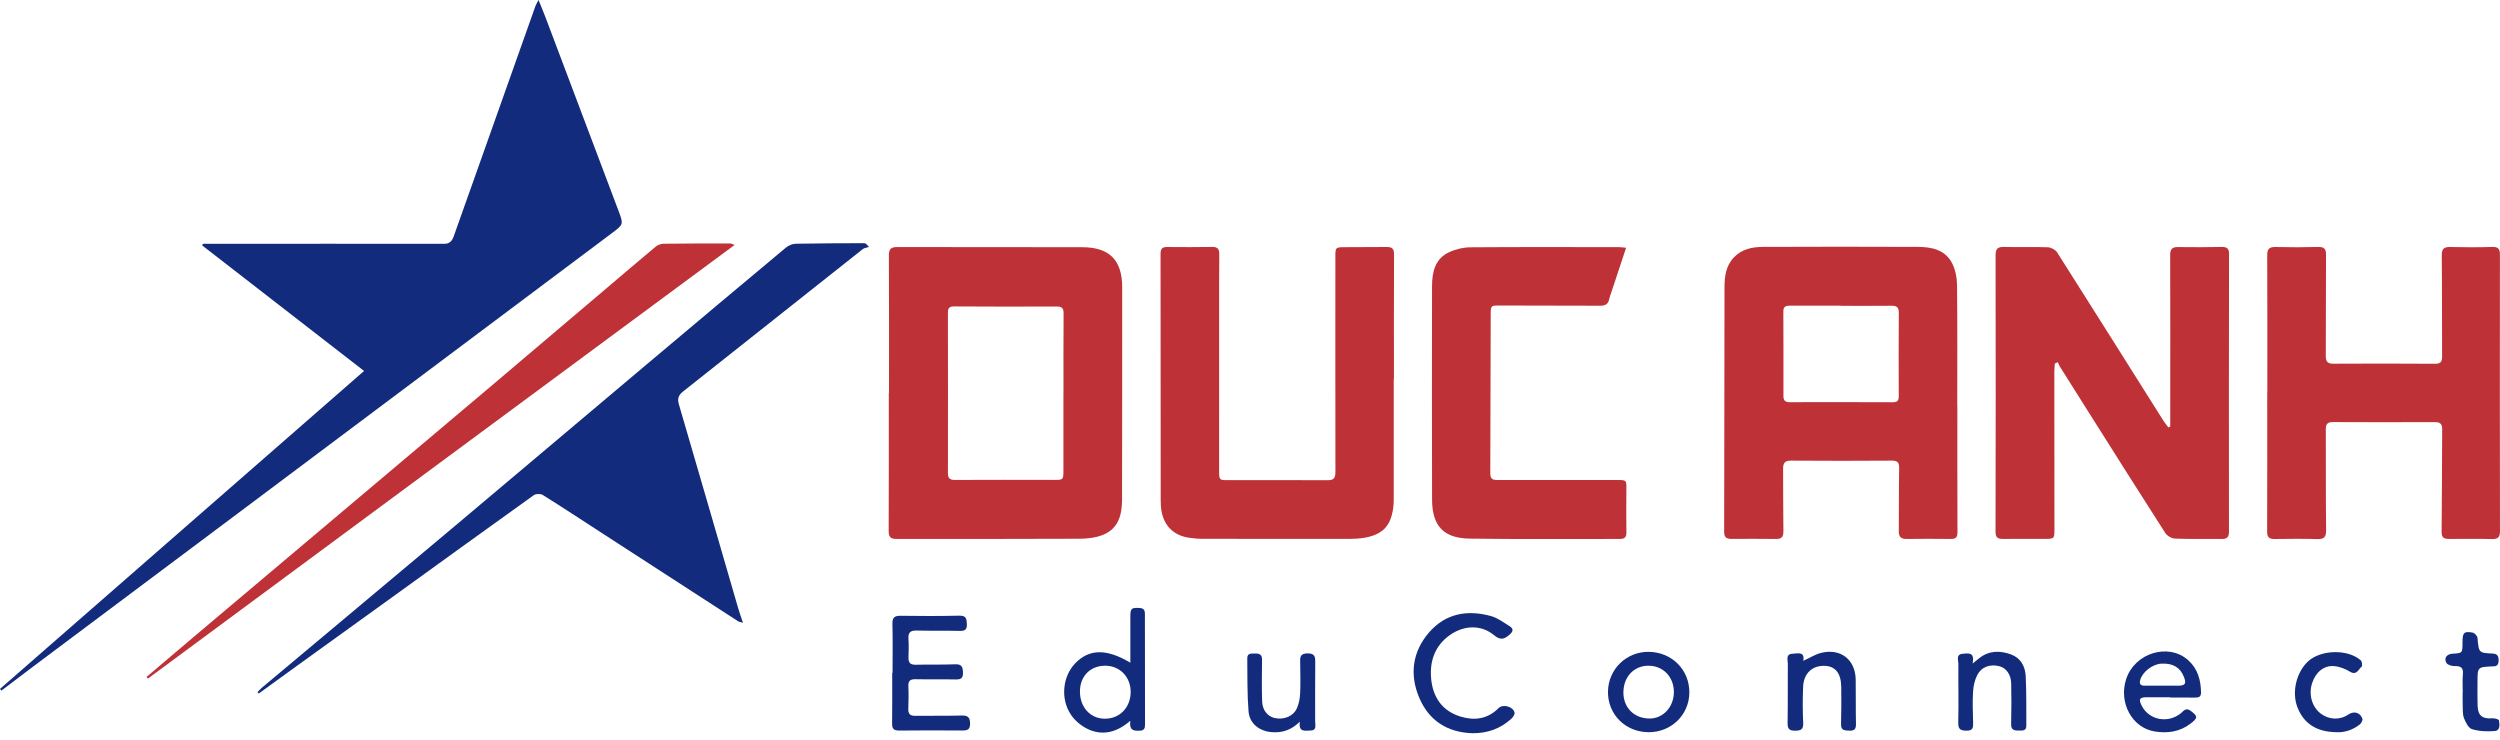 <svg width="233" height="69" viewBox="0 0 233 69" fill="none" xmlns="http://www.w3.org/2000/svg">
<path d="M33.93 34.573C28.84 30.625 23.845 26.752 18.848 22.877C18.867 22.827 18.888 22.775 18.908 22.725C19.232 22.725 19.557 22.725 19.881 22.725C27.048 22.722 34.216 22.712 41.383 22.725C41.939 22.727 42.143 22.431 42.296 21.999C43.114 19.694 43.934 17.389 44.752 15.085C46.47 10.239 48.187 5.394 49.908 0.551C49.956 0.414 50.041 0.289 50.193 0C50.44 0.613 50.637 1.077 50.816 1.548C53.097 7.586 55.376 13.623 57.651 19.662C58.124 20.916 58.115 20.915 57.017 21.738C51.701 25.718 46.387 29.701 41.072 33.683C35.032 38.209 28.993 42.735 22.951 47.258C16.328 52.216 9.703 57.17 3.082 62.128C2.094 62.868 1.112 63.618 0.129 64.365C0.085 64.311 0.042 64.259 0 64.206C11.28 54.352 22.561 44.5 33.93 34.573Z" fill="#132B7D"/>
<path d="M82.856 36.61C82.856 32.348 82.866 28.084 82.844 23.822C82.841 23.234 83.011 23.026 83.616 23.027C89.376 23.042 95.134 23.021 100.894 23.041C103.421 23.049 104.59 24.265 104.588 26.783C104.587 33.382 104.59 39.981 104.575 46.578C104.572 47.986 104.231 49.29 102.765 49.861C102.109 50.117 101.351 50.207 100.638 50.21C94.97 50.239 89.3 50.225 83.632 50.23C83.145 50.23 82.821 50.172 82.824 49.535C82.846 45.228 82.836 40.919 82.836 36.612C82.843 36.61 82.849 36.61 82.856 36.61ZM99.111 36.634C99.112 36.634 99.114 36.634 99.117 36.634C99.117 34.162 99.106 31.69 99.127 29.22C99.132 28.714 98.97 28.562 98.463 28.566C95.289 28.584 92.114 28.577 88.94 28.559C88.497 28.555 88.344 28.694 88.345 29.14C88.356 34.129 88.354 39.117 88.347 44.104C88.347 44.563 88.511 44.734 88.993 44.73C92.077 44.712 95.16 44.724 98.244 44.727C99.096 44.729 99.109 44.721 99.111 43.845C99.112 41.44 99.111 39.037 99.111 36.634Z" fill="#BE3136"/>
<path d="M182.426 37.868C182.426 41.77 182.419 45.671 182.436 49.572C182.437 50.037 182.319 50.237 181.833 50.23C180.449 50.212 179.065 50.212 177.682 50.23C177.151 50.237 176.963 50.015 176.968 49.494C176.99 47.543 176.964 45.593 177.001 43.642C177.011 43.102 176.853 42.927 176.313 42.93C173.183 42.95 170.053 42.956 166.922 42.93C166.334 42.925 166.181 43.166 166.184 43.69C166.201 45.618 166.183 47.547 166.213 49.474C166.221 49.983 166.104 50.239 165.545 50.23C164.161 50.21 162.777 50.219 161.394 50.225C160.94 50.227 160.691 50.114 160.691 49.569C160.711 41.993 160.71 34.416 160.723 26.84C160.725 25.812 160.823 24.808 161.596 23.993C162.353 23.196 163.333 23.016 164.333 23.011C169.141 22.986 173.951 22.994 178.759 23.011C180.053 23.016 181.304 23.283 181.946 24.551C182.25 25.149 182.389 25.892 182.396 26.572C182.437 30.336 182.416 34.102 182.416 37.868C182.419 37.868 182.422 37.868 182.426 37.868ZM171.553 28.502C171.553 28.497 171.553 28.492 171.553 28.489C169.991 28.489 168.428 28.494 166.864 28.486C166.476 28.484 166.204 28.537 166.208 29.027C166.221 31.654 166.219 34.282 166.216 36.91C166.216 37.302 166.36 37.483 166.775 37.483C169.992 37.476 173.21 37.477 176.425 37.489C176.848 37.491 176.966 37.321 176.964 36.92C176.953 34.338 176.949 31.756 176.969 29.174C176.973 28.676 176.814 28.489 176.31 28.496C174.726 28.514 173.14 28.502 171.553 28.502Z" fill="#BE3136"/>
<path d="M202.266 39.75C202.266 39.194 202.266 38.638 202.266 38.08C202.267 33.317 202.277 28.554 202.262 23.791C202.261 23.238 202.418 23.017 202.994 23.027C204.354 23.052 205.715 23.036 207.076 23.015C207.562 23.009 207.747 23.168 207.747 23.689C207.73 32.306 207.73 40.926 207.74 49.544C207.74 50.041 207.578 50.238 207.074 50.232C205.623 50.213 204.169 50.254 202.72 50.198C202.403 50.187 201.979 49.944 201.807 49.679C199.406 45.943 197.04 42.184 194.668 38.431C193.771 37.013 192.876 35.595 191.986 34.175C191.905 34.043 191.849 33.895 191.783 33.753C191.691 33.798 191.599 33.845 191.507 33.89C191.492 34.162 191.464 34.434 191.464 34.706C191.464 39.56 191.465 44.413 191.474 49.268C191.476 50.208 191.47 50.225 190.542 50.225C189.25 50.225 187.956 50.217 186.664 50.227C186.193 50.23 185.984 50.095 185.984 49.56C186.003 40.988 186.006 32.413 185.988 23.841C185.986 23.219 186.14 22.999 186.776 23.015C188.135 23.052 189.499 22.995 190.858 23.046C191.158 23.057 191.567 23.274 191.726 23.525C195.032 28.726 198.309 33.945 201.595 39.157C201.743 39.393 201.924 39.61 202.089 39.835C202.146 39.805 202.206 39.779 202.266 39.75Z" fill="#BE3136"/>
<path d="M129.898 35.339C129.898 38.944 129.9 42.55 129.897 46.156C129.897 46.542 129.9 46.929 129.851 47.31C129.634 49.002 128.875 49.812 127.2 50.114C126.734 50.198 126.254 50.221 125.779 50.223C121.2 50.229 116.619 50.226 112.039 50.218C111.632 50.218 111.223 50.173 110.82 50.116C109.428 49.919 108.518 49.054 108.261 47.676C108.199 47.343 108.177 46.999 108.177 46.66C108.172 38.996 108.177 31.33 108.164 23.666C108.162 23.187 108.311 23.017 108.778 23.021C110.184 23.035 111.59 23.037 112.996 23.015C113.527 23.006 113.64 23.26 113.637 23.728C113.618 25.542 113.623 27.355 113.623 29.171C113.622 34.069 113.623 38.968 113.622 43.866C113.622 44.741 113.628 44.75 114.478 44.75C117.562 44.75 120.647 44.736 123.731 44.758C124.315 44.763 124.462 44.538 124.461 43.996C124.45 37.329 124.457 30.662 124.457 23.995C124.457 23.048 124.452 23.043 125.382 23.037C126.674 23.028 127.967 23.035 129.26 23.02C129.746 23.015 129.928 23.192 129.925 23.705C129.905 27.583 129.915 31.461 129.915 35.337C129.908 35.339 129.903 35.339 129.898 35.339Z" fill="#BE3136"/>
<path d="M211.315 36.577C211.315 32.315 211.325 28.051 211.304 23.789C211.3 23.178 211.519 23.006 212.103 23.021C213.417 23.054 214.734 23.052 216.05 23.017C216.623 23.002 216.79 23.2 216.786 23.766C216.763 26.895 216.786 30.025 216.763 33.155C216.758 33.719 216.932 33.902 217.498 33.898C220.65 33.878 223.803 33.883 226.956 33.903C227.481 33.907 227.607 33.696 227.603 33.214C227.585 30.084 227.608 26.954 227.572 23.824C227.563 23.169 227.785 23.006 228.393 23.021C229.685 23.054 230.979 23.054 232.271 23.016C232.856 22.997 232.994 23.209 232.993 23.764C232.979 32.338 232.984 40.911 232.998 49.485C232.999 50.035 232.844 50.255 232.263 50.24C230.926 50.205 229.587 50.224 228.248 50.229C227.797 50.23 227.552 50.13 227.558 49.574C227.597 46.377 227.588 43.179 227.61 39.981C227.613 39.455 227.365 39.338 226.894 39.34C223.742 39.353 220.588 39.353 217.434 39.338C216.932 39.336 216.761 39.508 216.765 40.014C216.783 43.144 216.755 46.274 216.793 49.404C216.801 50.082 216.586 50.262 215.942 50.242C214.628 50.2 213.31 50.222 211.995 50.234C211.526 50.239 211.295 50.102 211.297 49.572C211.314 45.242 211.305 40.911 211.305 36.58C211.309 36.577 211.312 36.577 211.315 36.577Z" fill="#BE3136"/>
<path d="M80.991 23.02C80.794 23.083 80.559 23.098 80.407 23.22C74.825 27.634 69.256 32.063 63.675 36.476C63.242 36.818 63.11 37.137 63.274 37.692C65.127 44.013 66.955 50.341 68.793 56.668C68.915 57.089 69.066 57.501 69.244 58.044C68.982 57.964 68.87 57.954 68.788 57.9C64.528 55.145 60.269 52.384 56.01 49.623C54.203 48.452 52.407 47.268 50.582 46.129C50.38 46.004 49.943 46.012 49.751 46.149C45.53 49.166 41.329 52.212 37.122 55.248C33.98 57.516 30.835 59.776 27.692 62.042C26.499 62.902 25.312 63.771 24.121 64.634C24.08 64.592 24.038 64.552 23.996 64.51C24.135 64.37 24.263 64.217 24.413 64.09C30.422 59.053 36.439 54.027 42.443 48.983C48.377 43.996 54.293 38.991 60.224 33.999C64.558 30.35 68.897 26.706 73.248 23.077C73.49 22.875 73.852 22.723 74.161 22.716C76.291 22.672 78.423 22.672 80.554 22.664C80.612 22.664 80.671 22.711 80.731 22.736C80.816 22.829 80.903 22.925 80.991 23.02Z" fill="#132B7D"/>
<path d="M151.552 23.091C151.065 24.564 150.611 25.934 150.157 27.303C150.093 27.497 150.013 27.687 149.975 27.886C149.884 28.35 149.606 28.495 149.15 28.494C146.043 28.479 142.937 28.487 139.83 28.474C138.957 28.471 138.936 28.464 138.934 29.312C138.922 34.254 138.917 39.198 138.895 44.139C138.892 44.707 139.206 44.741 139.638 44.739C143.335 44.732 147.029 44.736 150.726 44.737C151.592 44.737 151.586 44.739 151.579 45.606C151.571 46.944 151.559 48.281 151.581 49.617C151.587 50.068 151.41 50.23 150.985 50.23C146.315 50.224 141.644 50.266 136.974 50.199C134.535 50.164 133.478 49.015 133.469 46.568C133.449 39.947 133.458 33.325 133.466 26.705C133.468 25.354 133.735 24.081 135.127 23.472C135.712 23.215 136.389 23.054 137.026 23.049C141.65 23.014 146.277 23.031 150.903 23.034C151.081 23.033 151.257 23.063 151.552 23.091Z" fill="#BE3136"/>
<path d="M13.652 63.095C15.1 61.865 16.544 60.633 17.995 59.409C22.636 55.492 27.281 51.579 31.924 47.664C36.393 43.895 40.866 40.129 45.332 36.356C48.776 33.445 52.212 30.524 55.651 27.608C57.465 26.07 59.273 24.522 61.097 22.997C61.291 22.835 61.587 22.72 61.836 22.716C63.921 22.688 66.008 22.691 68.093 22.689C68.153 22.689 68.215 22.735 68.462 22.831C50.175 36.348 31.982 49.795 13.789 63.242C13.746 63.191 13.699 63.143 13.652 63.095Z" fill="#BE3136"/>
<path d="M83.186 62.706C83.186 61.187 83.213 59.667 83.173 58.149C83.156 57.526 83.39 57.383 83.968 57.391C85.781 57.418 87.596 57.421 89.409 57.38C90.038 57.364 90.092 57.653 90.112 58.161C90.132 58.702 89.92 58.811 89.434 58.799C88.097 58.769 86.758 58.799 85.422 58.767C84.868 58.754 84.632 58.936 84.667 59.511C84.704 60.098 84.696 60.69 84.671 61.278C84.651 61.779 84.856 61.964 85.353 61.952C86.577 61.925 87.803 61.962 89.025 61.912C89.641 61.887 89.733 62.168 89.749 62.682C89.768 63.213 89.552 63.335 89.067 63.325C87.819 63.297 86.572 63.33 85.325 63.303C84.824 63.293 84.634 63.46 84.659 63.971C84.692 64.673 84.676 65.376 84.654 66.079C84.639 66.552 84.843 66.722 85.303 66.715C86.754 66.697 88.207 66.724 89.656 66.687C90.229 66.672 90.401 66.881 90.411 67.434C90.419 68.026 90.132 68.087 89.648 68.083C87.721 68.065 85.793 68.068 83.866 68.087C83.409 68.09 83.136 68.016 83.145 67.465C83.168 65.879 83.153 64.292 83.153 62.706C83.168 62.706 83.176 62.706 83.186 62.706Z" fill="#132B7D"/>
<path d="M105.349 61.765C105.349 60.277 105.349 58.877 105.349 57.478C105.349 56.698 105.446 56.623 106.207 56.664C106.598 56.686 106.705 56.863 106.705 57.224C106.701 60.649 106.708 64.073 106.716 67.498C106.716 67.827 106.673 68.08 106.259 68.098C105.725 68.121 105.219 68.138 105.347 67.173C104.137 68.223 102.863 68.571 101.538 68.018C100.886 67.746 100.235 67.228 99.836 66.648C98.801 65.147 99.035 63.029 100.222 61.808C101.521 60.472 103.129 60.441 105.349 61.765ZM100.651 64.434C100.644 65.913 101.616 66.981 102.973 66.984C104.359 66.987 105.369 65.944 105.379 64.496C105.387 63.108 104.381 62.056 103.03 62.044C101.628 62.034 100.658 63.007 100.651 64.434Z" fill="#132B7D"/>
<path d="M137.207 68.335C134.87 68.258 133.165 67.144 132.267 65.014C131.36 62.865 131.636 60.749 133.174 58.959C134.706 57.175 136.741 56.811 138.939 57.412C139.57 57.584 140.139 58.013 140.707 58.371C141.092 58.613 141.024 58.865 140.673 59.167C140.174 59.598 139.822 59.677 139.246 59.199C138.074 58.225 136.481 58.24 135.142 59.179C133.751 60.153 133.239 61.587 133.379 63.217C133.529 64.964 134.401 66.27 136.147 66.793C137.438 67.179 138.658 67.015 139.665 65.998C140.069 65.589 141.039 65.851 141.156 66.419C141.189 66.579 141.022 66.835 140.875 66.97C139.843 67.922 138.611 68.355 137.207 68.335Z" fill="#132B7D"/>
<path d="M202.266 64.983C201.541 64.983 200.817 64.981 200.092 64.983C199.394 64.985 199.294 65.158 199.62 65.793C200.299 67.121 202.075 67.45 203.264 66.468C203.53 66.247 203.727 65.917 204.174 66.251C204.847 66.753 204.85 66.909 204.169 67.433C203.161 68.211 202.019 68.365 200.822 68.173C198.7 67.832 197.439 65.481 198.162 63.283C198.965 60.844 202.116 59.888 203.945 61.536C204.832 62.334 205.116 63.383 205.137 64.534C205.146 64.941 204.92 65.021 204.575 65.016C203.805 65.005 203.035 65.013 202.266 65.013C202.266 65.006 202.266 64.995 202.266 64.983ZM201.561 63.907C202.037 63.907 202.511 63.907 202.987 63.907C203.66 63.907 203.79 63.717 203.546 63.096C203.197 62.202 202.503 61.793 201.439 61.852C200.6 61.898 199.665 62.633 199.464 63.388C199.369 63.751 199.514 63.904 199.863 63.907C200.429 63.911 200.995 63.907 201.561 63.907Z" fill="#132B7D"/>
<path d="M153.627 68.241C151.468 68.219 149.829 66.564 149.864 64.442C149.899 62.356 151.592 60.721 153.682 60.752C155.836 60.784 157.47 62.443 157.447 64.567C157.422 66.646 155.742 68.261 153.627 68.241ZM153.64 62.045C152.268 62.045 151.296 63.091 151.301 64.56C151.308 65.978 152.33 66.977 153.766 66.967C155.026 66.959 156.019 65.853 156.006 64.473C155.993 63.071 154.994 62.045 153.64 62.045Z" fill="#132B7D"/>
<path d="M168.066 61.591C168.672 61.316 169.189 60.975 169.757 60.84C171.57 60.41 172.924 61.493 172.951 63.343C172.971 64.725 172.946 66.107 172.976 67.489C172.988 67.986 172.787 68.118 172.332 68.096C171.916 68.076 171.569 68.081 171.585 67.499C171.617 66.344 171.617 65.189 171.604 64.033C171.589 62.744 171.053 62.081 170.044 62.056C168.896 62.027 168.108 62.754 168.053 63.996C168.002 65.127 168.007 66.263 168.058 67.393C168.084 68.016 167.805 68.1 167.288 68.101C166.75 68.101 166.593 67.911 166.603 67.373C166.637 65.54 166.61 63.704 166.625 61.87C166.628 61.508 166.401 60.962 167.059 60.928C167.543 60.905 168.226 60.689 168.066 61.591Z" fill="#132B7D"/>
<path d="M121.15 67.257C120.352 68.042 119.523 68.304 118.568 68.24C117.405 68.162 116.457 67.457 116.365 66.311C116.231 64.666 116.265 63.008 116.246 61.355C116.241 60.832 116.655 60.924 116.989 60.912C117.393 60.897 117.629 61.017 117.622 61.485C117.605 62.778 117.59 64.07 117.63 65.361C117.655 66.191 118.143 66.774 118.807 66.921C119.659 67.11 120.539 66.761 120.877 65.999C121.064 65.578 121.151 65.087 121.173 64.623C121.216 63.696 121.191 62.764 121.178 61.836C121.17 61.34 121.101 60.899 121.861 60.894C122.587 60.887 122.587 61.258 122.582 61.794C122.56 63.608 122.577 65.421 122.572 67.235C122.57 67.591 122.752 68.084 122.121 68.087C121.647 68.087 120.993 68.284 121.15 67.257Z" fill="#132B7D"/>
<path d="M183.845 61.841C184.171 61.579 184.319 61.459 184.47 61.34C185.384 60.619 186.406 60.62 187.43 60.994C188.338 61.327 188.75 62.115 188.795 63.015C188.87 64.552 188.847 66.095 188.854 67.635C188.855 68.157 188.463 68.082 188.122 68.087C187.71 68.092 187.426 68.017 187.438 67.493C187.465 66.225 187.473 64.956 187.443 63.687C187.425 62.846 186.957 62.237 186.318 62.085C185.458 61.881 184.673 62.145 184.279 62.915C184.042 63.381 183.92 63.941 183.889 64.468C183.832 65.415 183.865 66.371 183.894 67.321C183.907 67.78 183.904 68.107 183.281 68.099C182.713 68.092 182.491 67.967 182.508 67.332C182.555 65.52 182.506 63.708 182.521 61.895C182.525 61.539 182.262 60.991 182.924 60.931C183.423 60.886 184.072 60.744 183.845 61.841Z" fill="#132B7D"/>
<path d="M217.75 68.239C215.885 68.215 214.703 67.425 214.117 65.909C213.579 64.521 214.013 62.66 215.109 61.643C216.301 60.538 218.832 60.476 220.029 61.551C220.146 61.657 220.187 62.066 220.102 62.134C219.798 62.378 219.651 62.983 219.012 62.597C218.57 62.33 218.035 62.124 217.526 62.081C216.586 62.001 215.821 62.655 215.493 63.656C215.147 64.71 215.464 65.862 216.271 66.488C217.054 67.094 218.064 67.136 218.865 66.593C219.386 66.241 219.962 66.391 220.176 66.986C220.224 67.12 220.079 67.402 219.94 67.512C219.259 68.051 218.469 68.29 217.75 68.239Z" fill="#132B7D"/>
<path d="M229.528 64.494C229.528 63.95 229.485 63.402 229.54 62.864C229.604 62.246 229.366 62.061 228.775 62.079C228.512 62.088 228.108 61.968 228.001 61.775C227.75 61.328 228.044 60.955 228.575 60.925C229.505 60.872 229.505 60.872 229.505 59.875C229.505 58.965 229.635 58.813 230.443 58.956C230.627 58.99 230.887 59.265 230.902 59.449C231.024 60.835 231.008 60.85 232.312 60.912C232.731 60.932 232.861 61.117 232.871 61.5C232.881 61.881 232.771 62.121 232.343 62.104C232.32 62.103 232.298 62.104 232.275 62.106C230.906 62.173 230.904 62.173 230.904 63.546C230.904 64.294 230.887 65.042 230.912 65.789C230.944 66.699 231.368 67.025 232.275 66.944C232.487 66.926 232.886 67.038 232.903 67.136C232.964 67.521 233.041 68.087 232.504 68.132C231.802 68.19 231.053 68.159 230.387 67.957C230.058 67.856 229.794 67.319 229.642 66.923C229.502 66.559 229.54 66.121 229.523 65.715C229.507 65.308 229.52 64.9 229.52 64.493C229.523 64.494 229.525 64.494 229.528 64.494Z" fill="#132B7D"/>
</svg>
